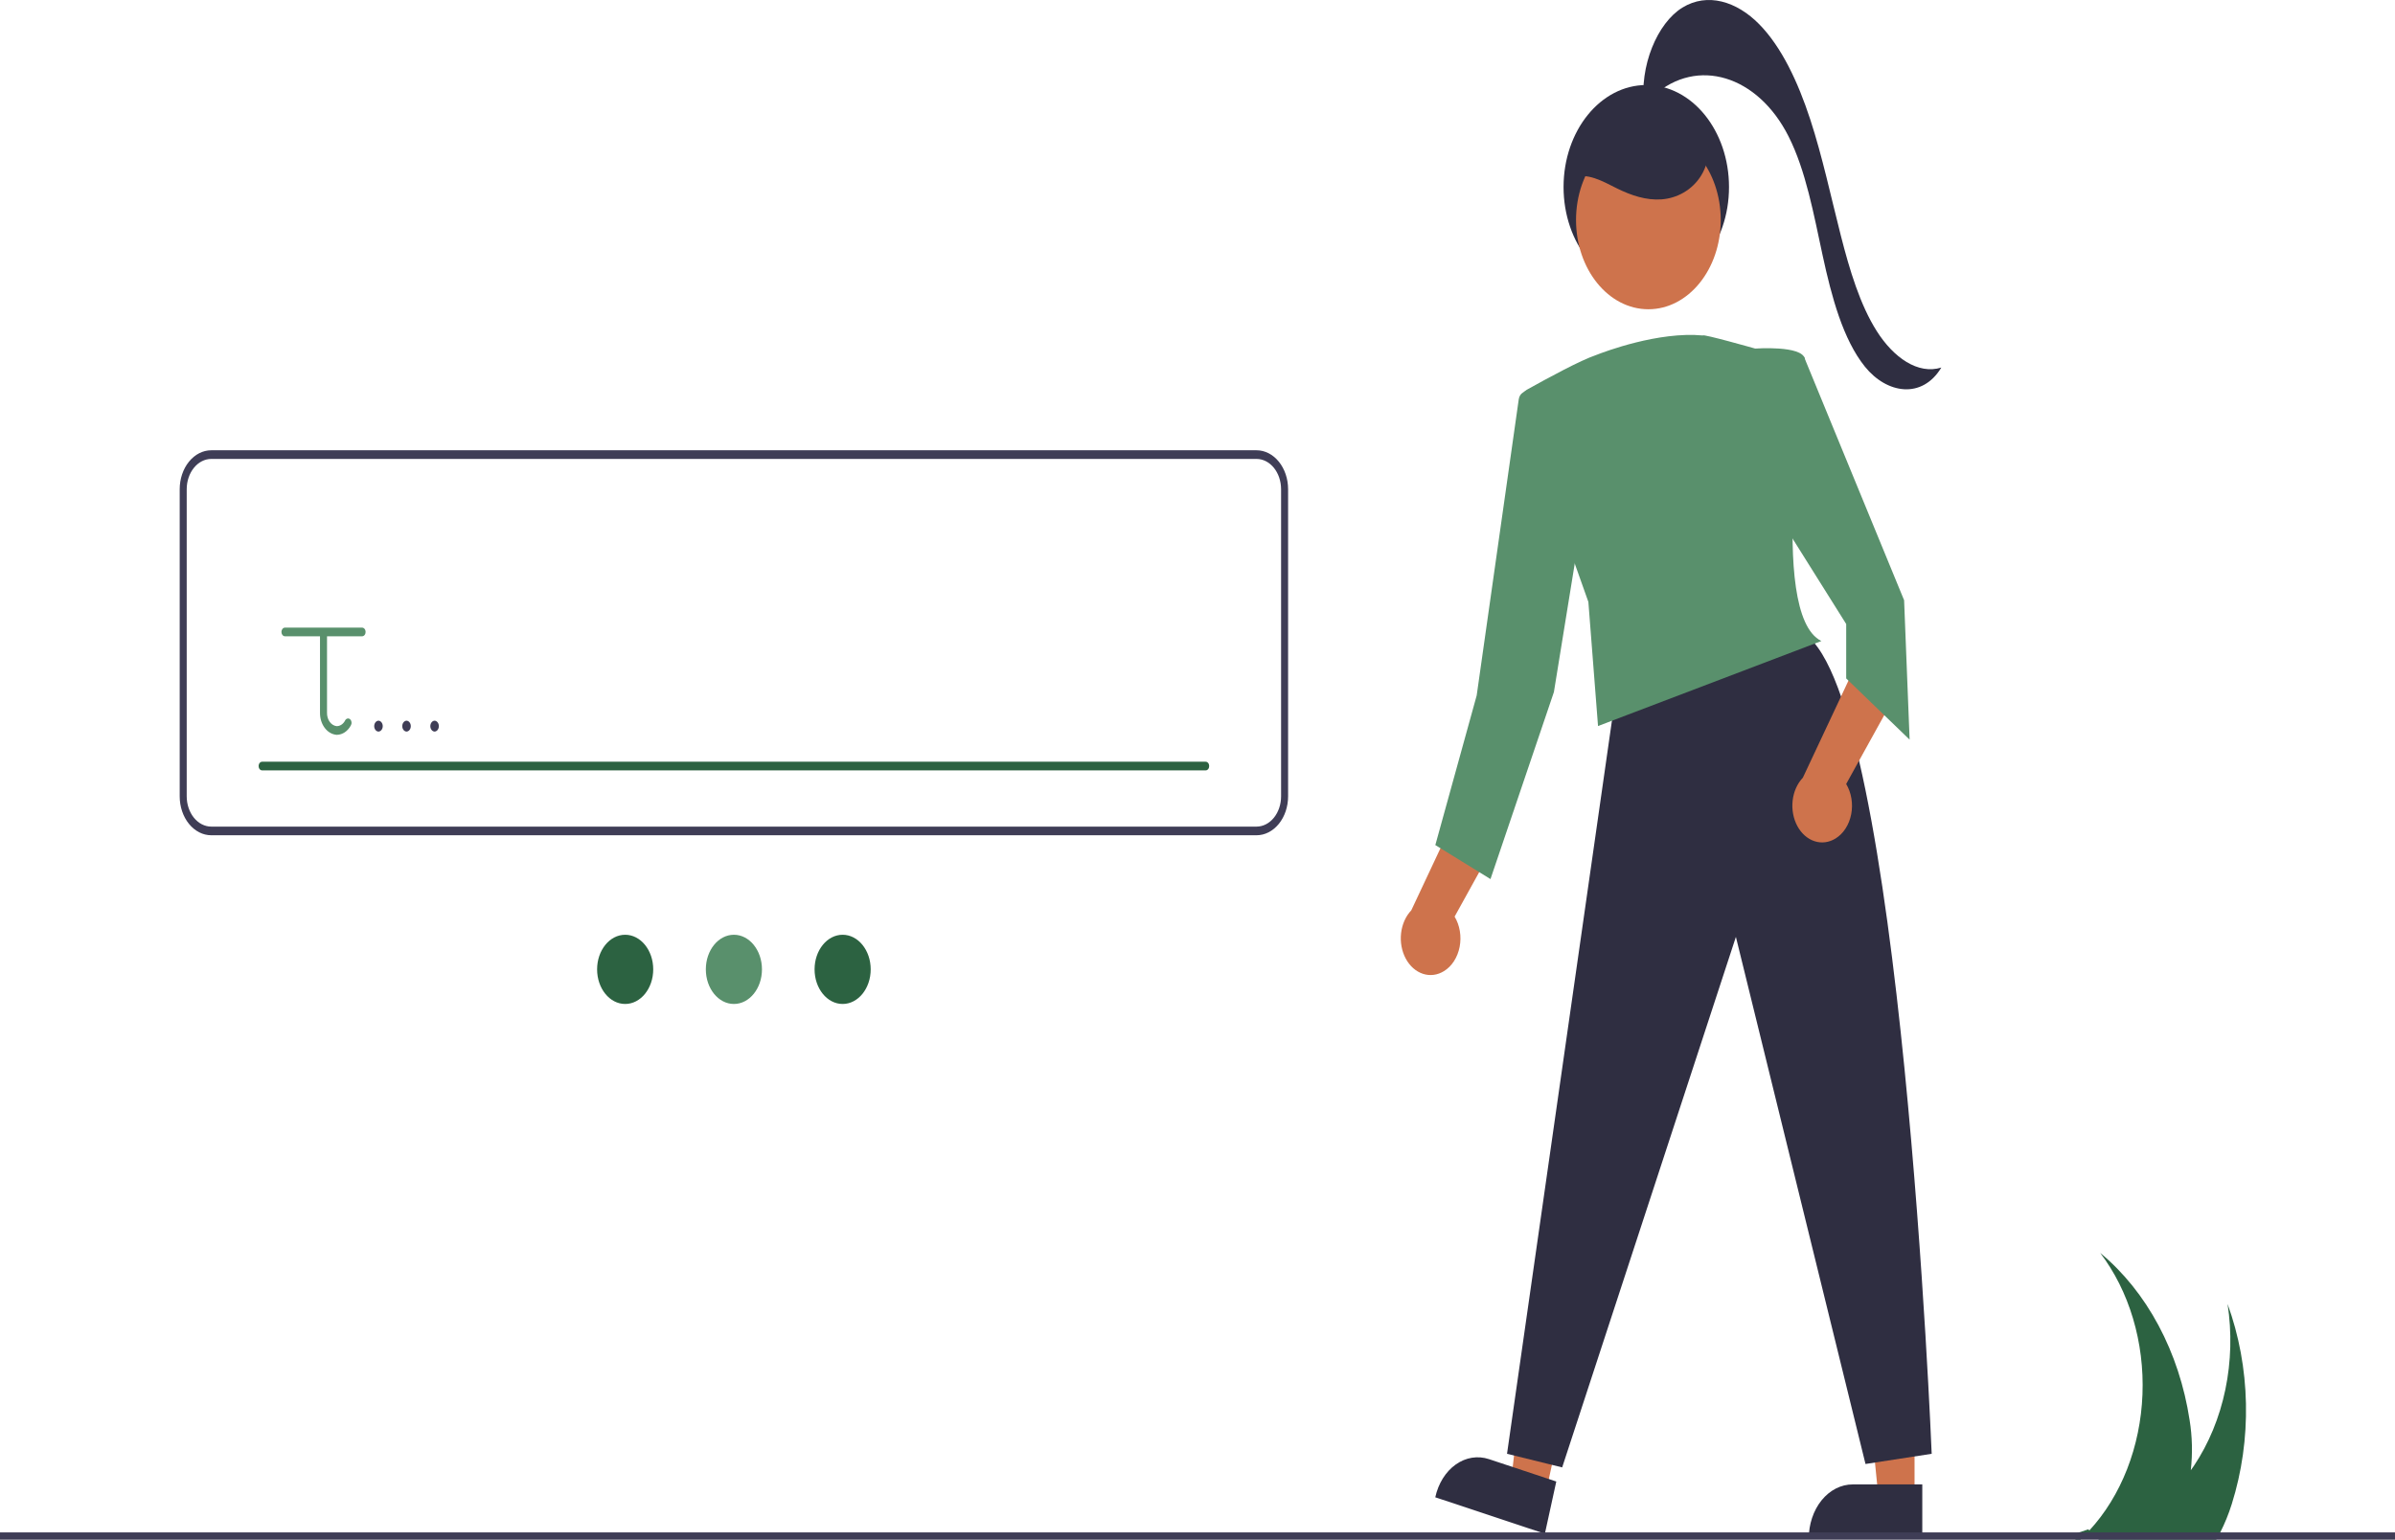 <svg width="692" height="445" viewBox="0 0 692 445" fill="none" xmlns="http://www.w3.org/2000/svg">
<g clip-path="url(#clip0)">
<path d="M644.828 434.73C643.935 437.578 642.823 440.313 641.508 442.9C641.142 443.614 640.759 444.317 640.351 445H606.44C606.202 444.779 605.972 444.548 605.734 444.328C604.542 444.212 603.359 444.065 602.201 443.908C602.321 443.782 602.448 443.656 602.568 443.53C601.955 443.593 601.342 443.656 600.729 443.687C601.214 443.761 601.708 443.834 602.201 443.908C601.835 444.275 601.461 444.643 601.078 445H599.597L600.593 443.687C599.801 443.719 599.018 443.74 598.227 443.719L600.704 442.9L603.376 442.018C603.478 442.123 603.589 442.228 603.691 442.333C608.253 437.387 611.961 431.361 614.597 424.612C617.233 417.863 618.742 410.529 619.034 403.046C619.326 395.563 618.396 388.084 616.298 381.054C614.201 374.024 610.979 367.585 606.823 362.122C613.512 367.659 619.24 374.781 623.675 383.076C628.11 391.37 631.163 400.67 632.656 410.433C633.424 415.206 633.539 420.104 632.997 424.923C633.295 424.514 633.592 424.105 633.882 423.685C638.193 417.242 641.301 409.707 642.984 401.614C644.667 393.522 644.884 385.072 643.619 376.864C646.92 385.929 648.727 395.713 648.935 405.648C649.142 415.582 647.746 425.468 644.828 434.73Z" fill="#2C6241"/>
<path d="M475.669 83.544C488.87 83.544 499.571 70.343 499.571 54.058C499.571 37.773 488.87 24.572 475.669 24.572C462.468 24.572 451.767 37.773 451.767 54.058C451.767 70.343 462.468 83.544 475.669 83.544Z" fill="#2F2E41"/>
<path d="M553.18 432.709L542.745 432.708L537.78 383.055L553.182 383.056L553.18 432.709Z" fill="#CE734C"/>
<path d="M535.291 429.03H555.416V444.662H522.62C522.62 442.609 522.948 440.576 523.585 438.68C524.221 436.783 525.155 435.06 526.331 433.609C527.508 432.157 528.905 431.006 530.442 430.22C531.98 429.435 533.627 429.03 535.291 429.03Z" fill="#2F2E41"/>
<path d="M446.731 431.024L436.656 427.673L442.339 378.137L457.209 383.084L446.731 431.024Z" fill="#CE734C"/>
<path d="M430.235 421.728L449.666 428.191L446.368 443.283L414.702 432.751C415.577 428.748 417.705 425.338 420.618 423.271C423.531 421.204 426.99 420.649 430.235 421.728Z" fill="#2F2E41"/>
<path d="M466.506 202.963L435.433 420.178L451.367 424.109L501.562 270.781L539.009 423.127L558.131 420.178C558.131 420.178 549.367 201.98 521.481 183.306L466.506 202.963Z" fill="#2F2E41"/>
<path d="M417.228 280.668C418.348 279.98 419.332 278.998 420.111 277.79C420.891 276.582 421.446 275.178 421.737 273.677C422.029 272.176 422.051 270.614 421.8 269.102C421.55 267.589 421.034 266.163 420.288 264.924L437.425 233.924L421.621 233.621L407.771 263.105C406.165 264.789 405.116 267.14 404.822 269.713C404.529 272.287 405.01 274.904 406.176 277.068C407.341 279.233 409.11 280.795 411.147 281.459C413.184 282.122 415.348 281.84 417.228 280.668Z" fill="#CE734C"/>
<path d="M530.364 242.336C531.485 241.648 532.469 240.666 533.248 239.458C534.027 238.25 534.582 236.846 534.874 235.345C535.166 233.844 535.187 232.282 534.937 230.77C534.687 229.257 534.171 227.831 533.425 226.592L550.562 195.592L534.758 195.289L520.907 224.773C519.302 226.457 518.253 228.808 517.959 231.381C517.665 233.955 518.147 236.572 519.312 238.736C520.478 240.901 522.247 242.463 524.284 243.127C526.321 243.79 528.484 243.508 530.364 242.336V242.336Z" fill="#CE734C"/>
<path d="M476.277 89.382C487.822 89.382 497.182 77.836 497.182 63.593C497.182 49.349 487.822 37.803 476.277 37.803C464.731 37.803 455.371 49.349 455.371 63.593C455.371 77.836 464.731 89.382 476.277 89.382Z" fill="#CE734C"/>
<path d="M521.482 103.693C520.685 99.761 507.14 100.744 507.14 100.744C507.14 100.744 491.888 96.419 492.033 96.96C479.18 95.739 463.502 101.692 461.219 102.594C456.547 104.184 447.621 109.048 441.184 112.625C440.288 113.123 439.588 114.038 439.235 115.169C438.883 116.301 438.907 117.559 439.302 118.669L458.937 173.968L461.726 209.843L526.262 185.271C510.327 177.408 522.278 107.624 521.482 103.693Z" fill="#59906C"/>
<path d="M515.904 104.676L521.201 103.035L550.163 173.477L551.757 213.775L533.432 196.084V180.358L514.311 149.888L515.904 104.676Z" fill="#59906C"/>
<path d="M446.189 110.082L440.056 113.444C439.737 113.619 439.457 113.889 439.242 114.228C439.027 114.568 438.883 114.968 438.823 115.393L426.669 200.997L414.718 244.244L430.653 254.072L448.978 200.014L455.352 160.699L446.189 110.082Z" fill="#59906C"/>
<path d="M454.354 51.435C458.597 49.717 463.073 52.411 467.217 54.462C471.302 56.484 475.667 57.941 480.061 57.622C484.455 57.304 488.898 55.015 491.555 50.685C494.211 46.356 494.678 39.868 492.049 35.514C490.318 32.647 487.556 31.012 484.79 29.947C478.88 27.672 472.266 27.593 466.649 30.803C461.032 34.013 456.627 40.795 456.164 48.41" fill="#2F2E41"/>
<path d="M475.032 30.893C473.607 18.99 478.892 6.631 486.106 2.198C493.319 -2.235 501.782 0.38 508.281 6.982C514.779 13.584 519.517 23.729 523.043 34.513C526.569 45.297 529.01 56.848 531.883 68.095C534.434 78.084 537.429 88.079 542.275 95.719C547.121 103.358 554.168 108.329 560.92 106.23C555.373 115.431 545.168 113.838 538.836 105.968C532.505 98.098 529.214 85.797 526.623 73.823C524.032 61.849 521.778 49.321 516.766 39.399C507.85 21.746 490.353 16.443 477.858 27.605" fill="#2F2E41"/>
<path d="M692 442.9H0V445H692V442.9Z" fill="#3F3D56"/>
<path d="M363.057 241.41H61.042C58.624 241.407 56.305 240.221 54.595 238.111C52.885 236.002 51.923 233.142 51.921 230.158V141.392C51.923 138.409 52.885 135.548 54.595 133.439C56.305 131.329 58.624 130.143 61.042 130.14H363.057C365.475 130.143 367.794 131.329 369.504 133.439C371.214 135.548 372.176 138.409 372.178 141.392V230.158C372.176 233.142 371.214 236.002 369.504 238.111C367.794 240.221 365.475 241.407 363.057 241.41ZM61.042 132.64C59.161 132.643 57.358 133.566 56.028 135.207C54.698 136.847 53.95 139.072 53.948 141.392V230.158C53.95 232.479 54.698 234.703 56.028 236.344C57.358 237.984 59.161 238.907 61.042 238.91H363.057C364.938 238.907 366.741 237.984 368.071 236.344C369.401 234.703 370.149 232.479 370.151 230.158V141.392C370.149 139.072 369.401 136.847 368.071 135.207C366.741 133.566 364.938 132.643 363.057 132.64H61.042Z" fill="#3F3D56"/>
<path d="M348.362 222.657H75.738C75.605 222.658 75.473 222.626 75.349 222.563C75.226 222.5 75.114 222.408 75.019 222.292C74.925 222.176 74.85 222.038 74.799 221.886C74.748 221.734 74.722 221.571 74.722 221.407C74.722 221.242 74.748 221.08 74.799 220.928C74.85 220.776 74.925 220.638 75.019 220.522C75.114 220.406 75.226 220.313 75.349 220.251C75.473 220.188 75.605 220.156 75.738 220.157H348.362C348.496 220.156 348.628 220.188 348.751 220.251C348.874 220.313 348.986 220.406 349.081 220.522C349.175 220.638 349.25 220.776 349.301 220.928C349.352 221.08 349.379 221.242 349.379 221.407C349.379 221.571 349.352 221.734 349.301 221.886C349.25 222.038 349.175 222.176 349.081 222.292C348.986 222.408 348.874 222.5 348.751 222.563C348.628 222.626 348.496 222.658 348.362 222.657Z" fill="#2C6241"/>
<path d="M104.622 181.399H82.326C82.058 181.4 81.801 181.533 81.611 181.767C81.422 182.001 81.315 182.319 81.315 182.65C81.315 182.981 81.422 183.298 81.611 183.532C81.801 183.767 82.058 183.899 82.326 183.9H92.461V206.007C92.443 207.61 92.921 209.16 93.798 210.343C94.674 211.525 95.883 212.251 97.179 212.372C97.242 212.376 97.307 212.377 97.374 212.377C98.17 212.359 98.951 212.101 99.649 211.627C100.347 211.152 100.941 210.475 101.379 209.654C101.54 209.389 101.609 209.056 101.571 208.728C101.532 208.4 101.39 208.105 101.175 207.906C100.961 207.707 100.691 207.622 100.425 207.669C100.159 207.715 99.919 207.89 99.758 208.155C99.5 208.685 99.134 209.122 98.696 209.424C98.259 209.725 97.765 209.88 97.264 209.874C96.489 209.785 95.771 209.336 95.256 208.618C94.74 207.9 94.466 206.966 94.488 206.007V183.9H104.622C104.756 183.9 104.888 183.868 105.011 183.806C105.134 183.743 105.247 183.651 105.341 183.535C105.435 183.419 105.51 183.281 105.561 183.129C105.613 182.977 105.639 182.814 105.639 182.65C105.639 182.485 105.613 182.322 105.561 182.17C105.51 182.018 105.435 181.88 105.341 181.764C105.247 181.648 105.134 181.556 105.011 181.494C104.888 181.431 104.756 181.399 104.622 181.399L104.622 181.399Z" fill="#59906C"/>
<path d="M180.632 290.17C185.11 290.17 188.74 285.692 188.74 280.168C188.74 274.644 185.11 270.166 180.632 270.166C176.154 270.166 172.524 274.644 172.524 280.168C172.524 285.692 176.154 290.17 180.632 290.17Z" fill="#2C6241"/>
<path d="M212.05 290.17C216.528 290.17 220.158 285.692 220.158 280.168C220.158 274.644 216.528 270.166 212.05 270.166C207.572 270.166 203.942 274.644 203.942 280.168C203.942 285.692 207.572 290.17 212.05 290.17Z" fill="#59906C"/>
<path d="M243.467 290.17C247.945 290.17 251.575 285.692 251.575 280.168C251.575 274.644 247.945 270.166 243.467 270.166C238.989 270.166 235.359 274.644 235.359 280.168C235.359 285.692 238.989 290.17 243.467 290.17Z" fill="#2C6241"/>
<path d="M109.354 211.444C109.685 211.43 109.999 211.258 110.229 210.964C110.459 210.67 110.588 210.277 110.588 209.869C110.588 209.46 110.459 209.068 110.229 208.774C109.999 208.48 109.685 208.308 109.354 208.294C109.023 208.308 108.71 208.48 108.48 208.774C108.25 209.068 108.121 209.46 108.121 209.869C108.121 210.277 108.25 210.67 108.48 210.964C108.71 211.258 109.023 211.43 109.354 211.444Z" fill="#3F3D56"/>
<path d="M117.462 211.444C117.793 211.43 118.106 211.258 118.336 210.964C118.567 210.67 118.695 210.277 118.695 209.869C118.695 209.46 118.567 209.068 118.336 208.774C118.106 208.48 117.793 208.308 117.462 208.294C117.131 208.308 116.817 208.48 116.587 208.774C116.357 209.068 116.229 209.46 116.229 209.869C116.229 210.277 116.357 210.67 116.587 210.964C116.817 211.258 117.131 211.43 117.462 211.444Z" fill="#3F3D56"/>
<path d="M125.569 211.444C125.9 211.43 126.214 211.258 126.444 210.964C126.674 210.67 126.802 210.277 126.802 209.869C126.802 209.46 126.674 209.068 126.444 208.774C126.214 208.48 125.9 208.308 125.569 208.294C125.238 208.308 124.925 208.48 124.695 208.774C124.465 209.068 124.336 209.46 124.336 209.869C124.336 210.277 124.465 210.67 124.695 210.964C124.925 211.258 125.238 211.43 125.569 211.444Z" fill="#3F3D56"/>
</g>
<defs>
<clipPath id="clip0">
<rect width="692" height="445" fill="white"/>
</clipPath>
</defs>
</svg>
